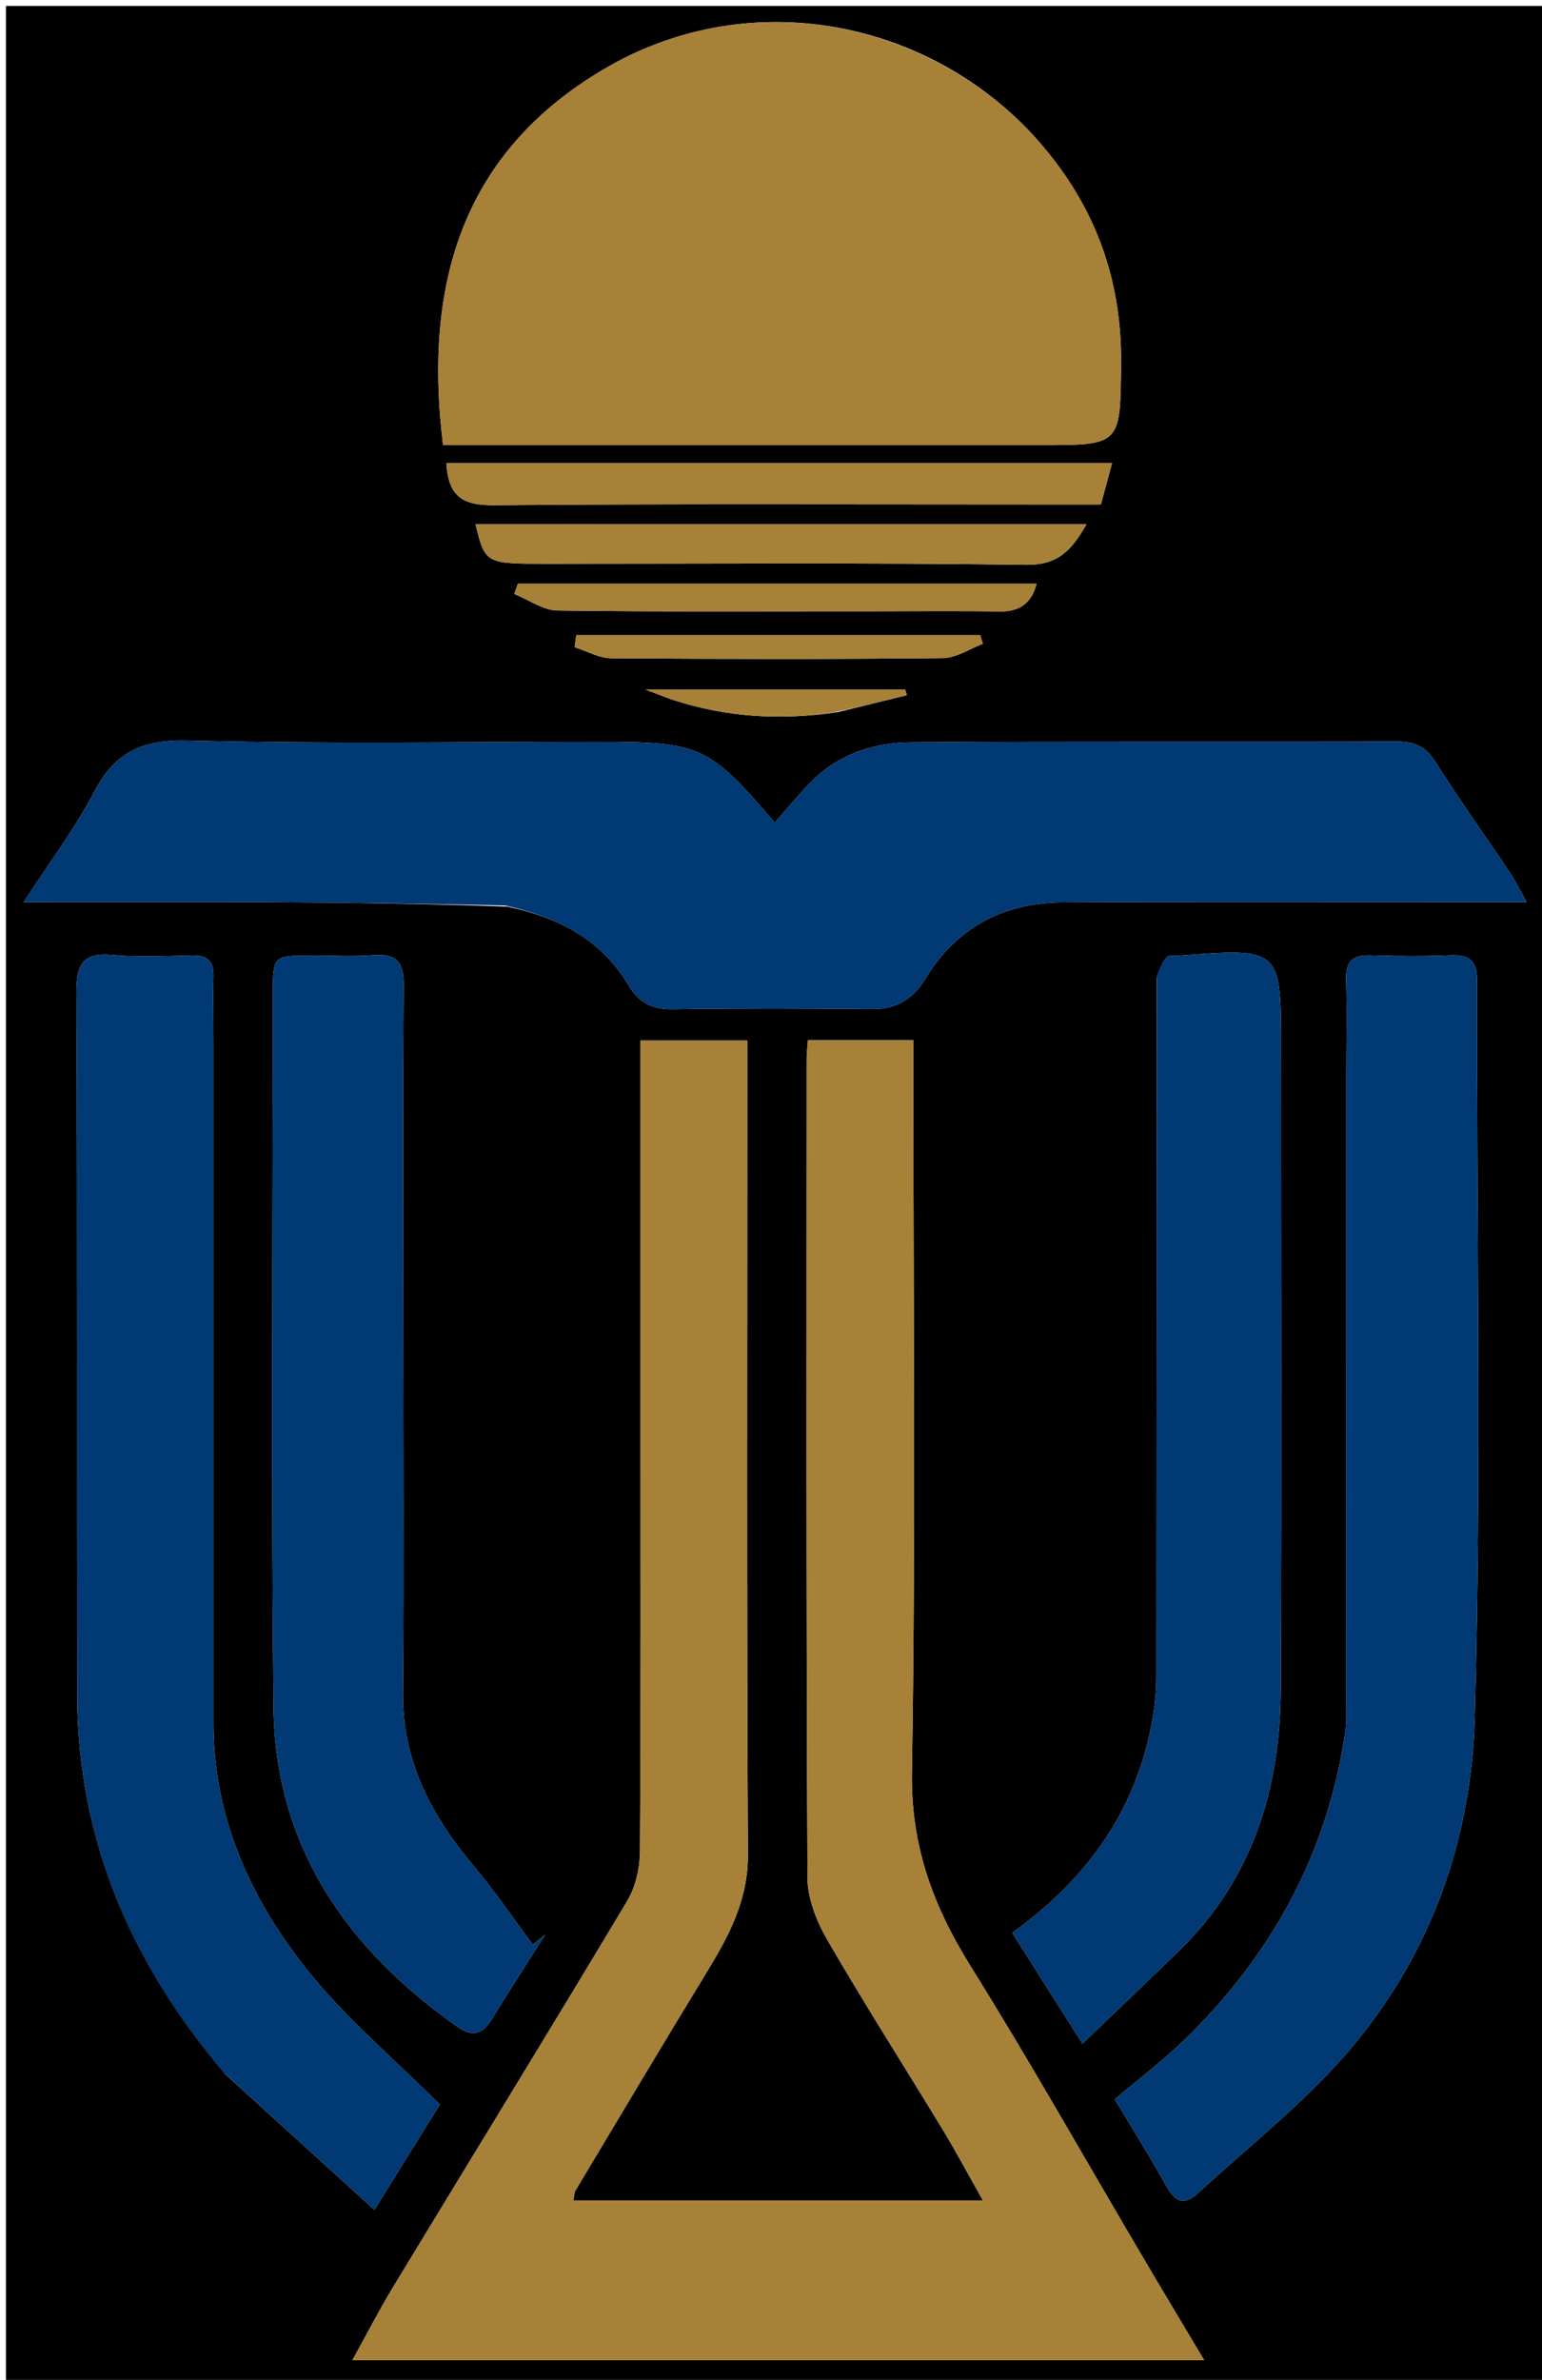 <svg version="1.1" id="Layer_1" xmlns="http://www.w3.org/2000/svg" xmlns:xlink="http://www.w3.org/1999/xlink" x="0px" y="0px"
	 width="100%" viewBox="0 0 260 401" enable-background="new 0 0 260 401" xml:space="preserve">
<path fill="#000000" opacity="1" stroke="none" 
	d="
M261,154 
	C261,237 261,319.5 261,402 
	C174.333,402 87.667,402 1,402 
	C1,268.333 1,134.667 1,1 
	C87.667,1 174.333,1 261,1 
	C261,51.833 261,102.667 261,154 
M108.001,236.5 
	C108.001,261.661 108.069,286.823 107.905,311.982 
	C107.886,314.803 107.157,317.981 105.723,320.374 
	C92.684,342.138 79.394,363.752 66.235,385.445 
	C63.918,389.266 61.874,393.254 59.412,397.69 
	C107.652,397.69 154.973,397.69 203.04,397.69 
	C199.29,391.401 195.846,385.673 192.449,379.916 
	C182.878,363.698 173.623,347.283 163.659,331.309 
	C157.328,321.159 153.551,310.995 153.758,298.587 
	C154.414,259.439 154,220.274 154,181.116 
	C154,179.189 154,177.262 154,175.275 
	C147.689,175.275 142.1,175.275 136.226,175.275 
	C136.14,176.485 136.013,177.445 136.013,178.405 
	C136.002,224.395 135.927,270.386 136.148,316.375 
	C136.165,319.907 137.697,323.762 139.512,326.895 
	C145.751,337.658 152.463,348.146 158.92,358.784 
	C161.251,362.625 163.37,366.594 165.729,370.759 
	C142.331,370.759 119.584,370.759 96.678,370.759 
	C96.824,370.024 96.797,369.48 97.03,369.092 
	C104.348,356.874 111.632,344.636 119.056,332.482 
	C122.838,326.292 126.148,320.236 126.108,312.48 
	C125.884,268.658 125.999,224.833 125.999,181.009 
	C125.999,179.092 125.999,177.176 125.999,175.313 
	C119.612,175.313 114.023,175.313 108.001,175.313 
	C108.001,195.581 108.001,215.541 108.001,236.5 
M85.532,152.766 
	C94.117,154.547 101.428,158.296 106.063,166.133 
	C107.746,168.978 110.093,170.117 113.486,170.065 
	C124.645,169.896 135.809,169.93 146.97,170.037 
	C151.074,170.077 153.936,168.351 155.996,164.95 
	C161.262,156.259 169.195,152.104 179.15,152.048 
	C202.972,151.914 226.796,152.005 250.619,152.005 
	C252.541,152.005 254.463,152.005 257.416,152.005 
	C256.07,149.633 255.377,148.202 254.498,146.896 
	C250.34,140.718 245.979,134.67 242.012,128.372 
	C240.363,125.755 238.476,124.941 235.511,124.951 
	C208.189,125.042 180.867,124.89 153.546,125.087 
	C146.963,125.135 140.839,127.309 136.154,132.363 
	C134.274,134.391 132.489,136.506 130.634,138.612 
	C119.457,125.595 118.133,125.001 100.663,125.001 
	C77.673,125.001 54.673,125.375 31.698,124.789 
	C24.083,124.595 19.408,126.687 15.898,133.407 
	C12.666,139.594 8.39,145.236 4.001,152 
	C18.35,152 31.327,151.95 44.303,152.014 
	C57.785,152.079 71.266,152.254 85.532,152.766 
M172.997,21.496 
	C154.53,2.799 125.466,-2.232 101.927,11.593 
	C78.517,25.341 71.256,47.023 74.704,75.001 
	C76.616,75.001 78.582,75.001 80.548,75.001 
	C112.185,75.001 143.822,75.001 175.459,75.001 
	C189,75.001 188.909,75 189.024,61.195 
	C189.152,45.996 183.994,32.964 172.997,21.496 
M37.99,349.487 
	C46.139,356.899 54.287,364.31 63.126,372.349 
	C67.563,365.209 71.173,359.401 74.147,354.615 
	C66.331,346.81 58.416,340.165 52.061,332.265 
	C42.362,320.208 35.993,306.436 35.996,290.434 
	C36.002,252.131 35.998,213.828 35.996,175.525 
	C35.996,171.861 35.902,168.196 35.997,164.535 
	C36.064,161.967 34.967,160.951 32.433,160.999 
	C27.938,161.084 23.412,161.323 18.952,160.917 
	C13.961,160.462 12.884,162.489 12.904,167.16 
	C13.072,206.628 12.942,246.097 13.02,285.566 
	C13.069,309.794 21.978,330.681 37.99,349.487 
M227,181.5 
	C227,216.479 227.002,251.458 226.993,286.437 
	C226.993,288.268 227.08,290.125 226.815,291.924 
	C223.814,312.321 214.426,329.43 199.736,343.691 
	C196.091,347.229 192.005,350.311 187.973,353.728 
	C190.982,358.759 193.957,363.511 196.694,368.397 
	C198.202,371.09 199.664,371.684 202.085,369.456 
	C209.24,362.872 216.854,356.741 223.596,349.764 
	C239.737,333.06 247.999,312.219 248.648,289.616 
	C249.836,248.175 248.961,206.676 249.04,165.201 
	C249.046,161.853 247.723,160.847 244.591,160.966 
	C240.1,161.137 235.594,161.12 231.102,160.975 
	C228.138,160.879 226.88,161.945 226.972,165.011 
	C227.125,170.17 227.005,175.337 227,181.5 
M67.999,221.5 
	C67.997,203.022 67.905,184.543 68.068,166.066 
	C68.102,162.17 66.914,160.635 62.957,160.946 
	C59.483,161.219 55.97,160.991 52.474,161.002 
	C46.024,161.021 46.005,161.026 46.004,167.627 
	C45.998,207.58 45.711,247.535 46.111,287.484 
	C46.347,311.058 58.439,328.401 77.254,341.587 
	C79.715,343.313 81.439,342.658 82.941,340.199 
	C85.86,335.424 88.906,330.728 91.9,325.999 
	C91.213,326.56 90.525,327.122 89.838,327.683 
	C86.555,323.285 83.476,318.716 79.947,314.524 
	C72.827,306.064 67.848,296.924 67.947,285.425 
	C68.129,264.451 67.999,243.475 67.999,221.5 
M195.017,164.81 
	C195.011,204.107 195.014,243.404 194.976,282.702 
	C194.974,284.841 194.766,287.003 194.42,289.116 
	C191.906,304.496 183.705,316.309 170.68,325.685 
	C174.468,331.655 178.114,337.402 182.515,344.339 
	C188.36,338.73 193.552,333.796 198.691,328.809 
	C211.132,316.739 215.866,301.53 215.947,284.72 
	C216.12,248.753 216,212.786 216,176.819 
	C216,159.722 216,159.722 198.733,161.021 
	C198.071,161.071 197.172,160.897 196.8,161.258 
	C196.063,161.973 195.617,162.988 195.017,164.81 
M162.5,78 
	C133.433,78 104.366,78 75.273,78 
	C75.564,83.776 78.175,85.169 83.265,85.125 
	C113.419,84.87 143.575,85 173.731,85 
	C177.713,85 181.694,85 185.619,85 
	C186.287,82.54 186.859,80.431 187.519,78 
	C179.146,78 171.323,78 162.5,78 
M92.573,95 
	C119.368,95 146.166,94.795 172.956,95.168 
	C178.468,95.245 180.712,92.643 183.197,88.346 
	C148.502,88.346 114.383,88.346 80.18,88.346 
	C81.821,94.999 81.821,94.999 92.573,95 
M147.5,103 
	C154.5,103 161.501,102.919 168.499,103.033 
	C171.949,103.089 173.916,101.646 174.784,98.355 
	C145.419,98.355 116.372,98.355 87.325,98.355 
	C87.119,98.929 86.914,99.502 86.709,100.076 
	C89.14,101.05 91.559,102.836 94.003,102.87 
	C111.499,103.113 129,103 147.5,103 
M133.5,107.001 
	C121.389,107.001 109.277,107.001 97.166,107.001 
	C97.076,107.685 96.986,108.37 96.895,109.055 
	C98.949,109.703 100.999,110.896 103.058,110.913 
	C121.701,111.058 140.346,111.083 158.988,110.887 
	C161.242,110.863 163.481,109.319 165.727,108.48 
	C165.573,107.987 165.42,107.494 165.266,107.001 
	C155.011,107.001 144.755,107.001 133.5,107.001 
M141.247,119.996 
	C145.132,119.044 149.017,118.092 152.902,117.14 
	C152.807,116.819 152.711,116.497 152.616,116.176 
	C138.529,116.176 124.442,116.176 108.815,116.176 
	C111.37,117.139 112.513,117.628 113.693,118.005 
	C122.418,120.786 131.306,121.459 141.247,119.996 
z"/>
<path fill="#A68137" opacity="1" stroke="none" 
	d="
M108.001,236 
	C108.001,215.541 108.001,195.581 108.001,175.313 
	C114.023,175.313 119.612,175.313 125.999,175.313 
	C125.999,177.176 125.999,179.092 125.999,181.009 
	C125.999,224.833 125.884,268.658 126.108,312.48 
	C126.148,320.236 122.838,326.292 119.056,332.482 
	C111.632,344.636 104.348,356.874 97.03,369.092 
	C96.797,369.48 96.824,370.024 96.678,370.759 
	C119.584,370.759 142.331,370.759 165.729,370.759 
	C163.37,366.594 161.251,362.625 158.92,358.784 
	C152.463,348.146 145.751,337.658 139.512,326.895 
	C137.697,323.762 136.165,319.907 136.148,316.375 
	C135.927,270.386 136.002,224.395 136.013,178.405 
	C136.013,177.445 136.14,176.485 136.226,175.275 
	C142.1,175.275 147.689,175.275 154,175.275 
	C154,177.262 154,179.189 154,181.116 
	C154,220.274 154.414,259.439 153.758,298.587 
	C153.551,310.995 157.328,321.159 163.659,331.309 
	C173.623,347.283 182.878,363.698 192.449,379.916 
	C195.846,385.673 199.29,391.401 203.04,397.69 
	C154.973,397.69 107.652,397.69 59.412,397.69 
	C61.874,393.254 63.918,389.266 66.235,385.445 
	C79.394,363.752 92.684,342.138 105.723,320.374 
	C107.157,317.981 107.886,314.803 107.905,311.982 
	C108.069,286.823 108.001,261.661 108.001,236 
z"/>
<path fill="#003974" opacity="1" stroke="none" 
	d="
M85.14,152.573 
	C71.266,152.254 57.785,152.079 44.303,152.014 
	C31.327,151.95 18.35,152 4.001,152 
	C8.39,145.236 12.666,139.594 15.898,133.407 
	C19.408,126.687 24.083,124.595 31.698,124.789 
	C54.673,125.375 77.673,125.001 100.663,125.001 
	C118.133,125.001 119.457,125.595 130.634,138.612 
	C132.489,136.506 134.274,134.391 136.154,132.363 
	C140.839,127.309 146.963,125.135 153.546,125.087 
	C180.867,124.89 208.189,125.042 235.511,124.951 
	C238.476,124.941 240.363,125.755 242.012,128.372 
	C245.979,134.67 250.34,140.718 254.498,146.896 
	C255.377,148.202 256.07,149.633 257.416,152.005 
	C254.463,152.005 252.541,152.005 250.619,152.005 
	C226.796,152.005 202.972,151.914 179.15,152.048 
	C169.195,152.104 161.262,156.259 155.996,164.95 
	C153.936,168.351 151.074,170.077 146.97,170.037 
	C135.809,169.93 124.645,169.896 113.486,170.065 
	C110.093,170.117 107.746,168.978 106.063,166.133 
	C101.428,158.296 94.117,154.547 85.14,152.573 
z"/>
<path fill="#A68137" opacity="1" stroke="none" 
	d="
M173.252,21.75 
	C183.994,32.964 189.152,45.996 189.024,61.195 
	C188.909,75 189,75.001 175.459,75.001 
	C143.822,75.001 112.185,75.001 80.548,75.001 
	C78.582,75.001 76.616,75.001 74.704,75.001 
	C71.256,47.023 78.517,25.341 101.927,11.593 
	C125.466,-2.232 154.53,2.799 173.252,21.75 
z"/>
<path fill="#003974" opacity="1" stroke="none" 
	d="
M37.738,349.236 
	C21.978,330.681 13.069,309.794 13.02,285.566 
	C12.942,246.097 13.072,206.628 12.904,167.16 
	C12.884,162.489 13.961,160.462 18.952,160.917 
	C23.412,161.323 27.938,161.084 32.433,160.999 
	C34.967,160.951 36.064,161.967 35.997,164.535 
	C35.902,168.196 35.996,171.861 35.996,175.525 
	C35.998,213.828 36.002,252.131 35.996,290.434 
	C35.993,306.436 42.362,320.208 52.061,332.265 
	C58.416,340.165 66.331,346.81 74.147,354.615 
	C71.173,359.401 67.563,365.209 63.126,372.349 
	C54.287,364.31 46.139,356.899 37.738,349.236 
z"/>
<path fill="#003974" opacity="1" stroke="none" 
	d="
M227,181 
	C227.005,175.337 227.125,170.17 226.972,165.011 
	C226.88,161.945 228.138,160.879 231.102,160.975 
	C235.594,161.12 240.1,161.137 244.591,160.966 
	C247.723,160.847 249.046,161.853 249.04,165.201 
	C248.961,206.676 249.836,248.175 248.648,289.616 
	C247.999,312.219 239.737,333.06 223.596,349.764 
	C216.854,356.741 209.24,362.872 202.085,369.456 
	C199.664,371.684 198.202,371.09 196.694,368.397 
	C193.957,363.511 190.982,358.759 187.973,353.728 
	C192.005,350.311 196.091,347.229 199.736,343.691 
	C214.426,329.43 223.814,312.321 226.815,291.924 
	C227.08,290.125 226.993,288.268 226.993,286.437 
	C227.002,251.458 227,216.479 227,181 
z"/>
<path fill="#003974" opacity="1" stroke="none" 
	d="
M67.999,222 
	C67.999,243.475 68.129,264.451 67.947,285.425 
	C67.848,296.924 72.827,306.064 79.947,314.524 
	C83.476,318.716 86.555,323.285 89.838,327.683 
	C90.525,327.122 91.213,326.56 91.9,325.999 
	C88.906,330.728 85.86,335.424 82.941,340.199 
	C81.439,342.658 79.715,343.313 77.254,341.587 
	C58.439,328.401 46.347,311.058 46.111,287.484 
	C45.711,247.535 45.998,207.58 46.004,167.627 
	C46.005,161.026 46.024,161.021 52.474,161.002 
	C55.97,160.991 59.483,161.219 62.957,160.946 
	C66.914,160.635 68.102,162.17 68.068,166.066 
	C67.905,184.543 67.997,203.022 67.999,222 
z"/>
<path fill="#003974" opacity="1" stroke="none" 
	d="
M195.034,164.344 
	C195.617,162.988 196.063,161.973 196.8,161.258 
	C197.172,160.897 198.071,161.071 198.733,161.021 
	C216,159.722 216,159.722 216,176.819 
	C216,212.786 216.12,248.753 215.947,284.72 
	C215.866,301.53 211.132,316.739 198.691,328.809 
	C193.552,333.796 188.36,338.73 182.515,344.339 
	C178.114,337.402 174.468,331.655 170.68,325.685 
	C183.705,316.309 191.906,304.496 194.42,289.116 
	C194.766,287.003 194.974,284.841 194.976,282.702 
	C195.014,243.404 195.011,204.107 195.034,164.344 
z"/>
<path fill="#A68137" opacity="1" stroke="none" 
	d="
M163,78 
	C171.323,78 179.146,78 187.519,78 
	C186.859,80.431 186.287,82.54 185.619,85 
	C181.694,85 177.713,85 173.731,85 
	C143.575,85 113.419,84.87 83.265,85.125 
	C78.175,85.169 75.564,83.776 75.273,78 
	C104.366,78 133.433,78 163,78 
z"/>
<path fill="#A68137" opacity="1" stroke="none" 
	d="
M92.086,95 
	C81.821,94.999 81.821,94.999 80.18,88.346 
	C114.383,88.346 148.502,88.346 183.197,88.346 
	C180.712,92.643 178.468,95.245 172.956,95.168 
	C146.166,94.795 119.368,95 92.086,95 
z"/>
<path fill="#A68137" opacity="1" stroke="none" 
	d="
M147,103 
	C129,103 111.499,103.113 94.003,102.87 
	C91.559,102.836 89.14,101.05 86.709,100.076 
	C86.914,99.502 87.119,98.929 87.325,98.355 
	C116.372,98.355 145.419,98.355 174.784,98.355 
	C173.916,101.646 171.949,103.089 168.499,103.033 
	C161.501,102.919 154.5,103 147,103 
z"/>
<path fill="#A68137" opacity="1" stroke="none" 
	d="
M134,107.001 
	C144.755,107.001 155.011,107.001 165.266,107.001 
	C165.42,107.494 165.573,107.987 165.727,108.48 
	C163.481,109.319 161.242,110.863 158.988,110.887 
	C140.346,111.083 121.701,111.058 103.058,110.913 
	C100.999,110.896 98.949,109.703 96.895,109.055 
	C96.986,108.37 97.076,107.685 97.166,107.001 
	C109.277,107.001 121.389,107.001 134,107.001 
z"/>
<path fill="#A68137" opacity="1" stroke="none" 
	d="
M140.799,119.997 
	C131.306,121.459 122.418,120.786 113.693,118.005 
	C112.513,117.628 111.37,117.139 108.815,116.176 
	C124.442,116.176 138.529,116.176 152.616,116.176 
	C152.711,116.497 152.807,116.819 152.902,117.14 
	C149.017,118.092 145.132,119.044 140.799,119.997 
z"/>
</svg>